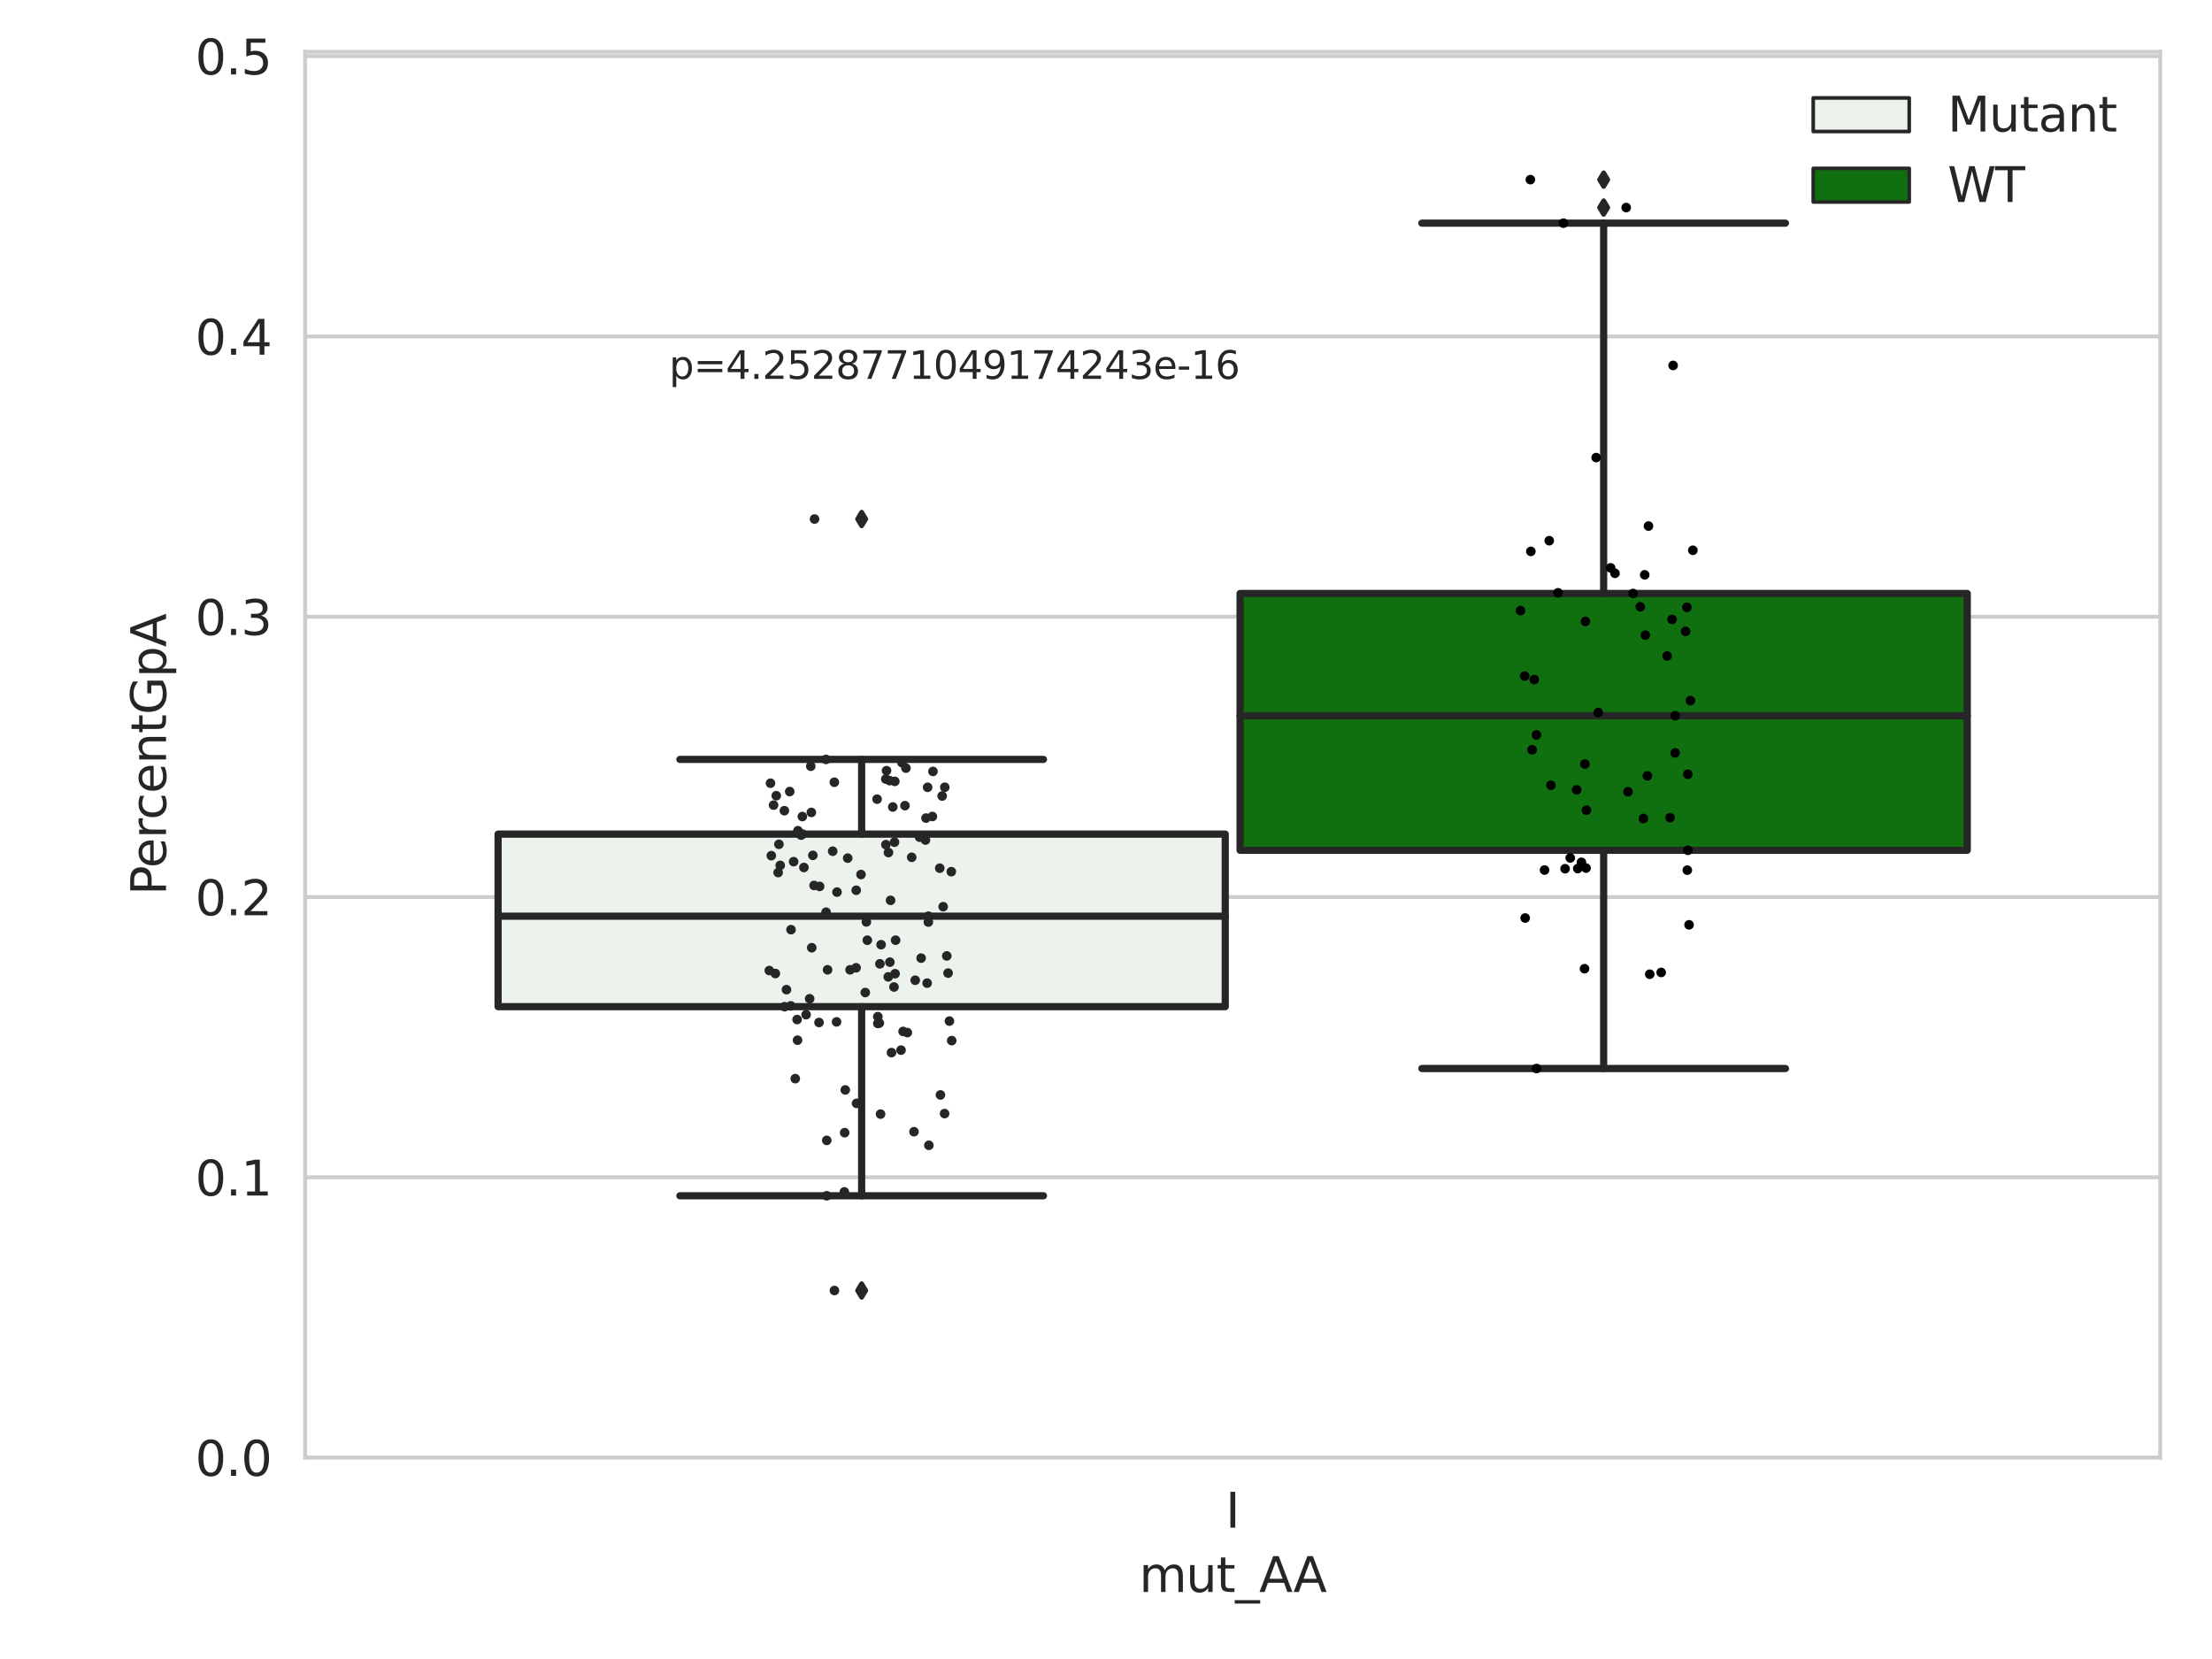 <?xml version="1.0" encoding="utf-8" standalone="no"?>
<!DOCTYPE svg PUBLIC "-//W3C//DTD SVG 1.1//EN"
  "http://www.w3.org/Graphics/SVG/1.1/DTD/svg11.dtd">
<svg xmlns:xlink="http://www.w3.org/1999/xlink" width="460.8pt" height="345.6pt" viewBox="0 0 460.8 345.6" xmlns="http://www.w3.org/2000/svg" version="1.1">
 <defs>
  <style type="text/css">*{stroke-linejoin: round; stroke-linecap: butt}</style>
 </defs>
 <g id="figure_1">
  <g id="patch_1">
   <path d="M 0 345.6 
L 460.8 345.6 
L 460.8 0 
L 0 0 
z
" style="fill: #ffffff"/>
  </g>
  <g id="axes_1">
   <g id="patch_2">
    <path d="M 63.571 303.64 
L 450 303.64 
L 450 10.8 
L 63.571 10.8 
z
" style="fill: #ffffff"/>
   </g>
   <g id="matplotlib.axis_1">
    <g id="xtick_1">
     <g id="text_1">
      <!-- I -->
      <g style="fill: #262626" transform="translate(255.311 318.238)scale(0.1 -0.1)">
       <defs>
        <path id="DejaVuSans-49" d="M 628 4666 
L 1259 4666 
L 1259 0 
L 628 0 
L 628 4666 
z
" transform="scale(0.016)"/>
       </defs>
       <use xlink:href="#DejaVuSans-49"/>
      </g>
     </g>
    </g>
    <g id="text_2">
     <!-- mut_AA -->
     <g style="fill: #262626" transform="translate(237.308 331.638)scale(0.1 -0.1)">
      <defs>
       <path id="DejaVuSans-6d" d="M 3328 2828 
Q 3544 3216 3844 3400 
Q 4144 3584 4550 3584 
Q 5097 3584 5394 3201 
Q 5691 2819 5691 2113 
L 5691 0 
L 5113 0 
L 5113 2094 
Q 5113 2597 4934 2840 
Q 4756 3084 4391 3084 
Q 3944 3084 3684 2787 
Q 3425 2491 3425 1978 
L 3425 0 
L 2847 0 
L 2847 2094 
Q 2847 2600 2669 2842 
Q 2491 3084 2119 3084 
Q 1678 3084 1418 2786 
Q 1159 2488 1159 1978 
L 1159 0 
L 581 0 
L 581 3500 
L 1159 3500 
L 1159 2956 
Q 1356 3278 1631 3431 
Q 1906 3584 2284 3584 
Q 2666 3584 2933 3390 
Q 3200 3197 3328 2828 
z
" transform="scale(0.016)"/>
       <path id="DejaVuSans-75" d="M 544 1381 
L 544 3500 
L 1119 3500 
L 1119 1403 
Q 1119 906 1312 657 
Q 1506 409 1894 409 
Q 2359 409 2629 706 
Q 2900 1003 2900 1516 
L 2900 3500 
L 3475 3500 
L 3475 0 
L 2900 0 
L 2900 538 
Q 2691 219 2414 64 
Q 2138 -91 1772 -91 
Q 1169 -91 856 284 
Q 544 659 544 1381 
z
M 1991 3584 
L 1991 3584 
z
" transform="scale(0.016)"/>
       <path id="DejaVuSans-74" d="M 1172 4494 
L 1172 3500 
L 2356 3500 
L 2356 3053 
L 1172 3053 
L 1172 1153 
Q 1172 725 1289 603 
Q 1406 481 1766 481 
L 2356 481 
L 2356 0 
L 1766 0 
Q 1100 0 847 248 
Q 594 497 594 1153 
L 594 3053 
L 172 3053 
L 172 3500 
L 594 3500 
L 594 4494 
L 1172 4494 
z
" transform="scale(0.016)"/>
       <path id="DejaVuSans-5f" d="M 3263 -1063 
L 3263 -1509 
L -63 -1509 
L -63 -1063 
L 3263 -1063 
z
" transform="scale(0.016)"/>
       <path id="DejaVuSans-41" d="M 2188 4044 
L 1331 1722 
L 3047 1722 
L 2188 4044 
z
M 1831 4666 
L 2547 4666 
L 4325 0 
L 3669 0 
L 3244 1197 
L 1141 1197 
L 716 0 
L 50 0 
L 1831 4666 
z
" transform="scale(0.016)"/>
      </defs>
      <use xlink:href="#DejaVuSans-6d"/>
      <use xlink:href="#DejaVuSans-75" x="97.412"/>
      <use xlink:href="#DejaVuSans-74" x="160.791"/>
      <use xlink:href="#DejaVuSans-5f" x="200"/>
      <use xlink:href="#DejaVuSans-41" x="250"/>
      <use xlink:href="#DejaVuSans-41" x="321.158"/>
     </g>
    </g>
   </g>
   <g id="matplotlib.axis_2">
    <g id="ytick_1">
     <g id="line2d_1">
      <path d="M 63.571 303.64 
L 450 303.64 
" clip-path="url(#p3a853800d7)" style="fill: none; stroke: #cccccc; stroke-width: 0.8; stroke-linecap: round"/>
     </g>
     <g id="text_3">
      <!-- 0.0 -->
      <g style="fill: #262626" transform="translate(40.668 307.439)scale(0.1 -0.1)">
       <defs>
        <path id="DejaVuSans-30" d="M 2034 4250 
Q 1547 4250 1301 3770 
Q 1056 3291 1056 2328 
Q 1056 1369 1301 889 
Q 1547 409 2034 409 
Q 2525 409 2770 889 
Q 3016 1369 3016 2328 
Q 3016 3291 2770 3770 
Q 2525 4250 2034 4250 
z
M 2034 4750 
Q 2819 4750 3233 4129 
Q 3647 3509 3647 2328 
Q 3647 1150 3233 529 
Q 2819 -91 2034 -91 
Q 1250 -91 836 529 
Q 422 1150 422 2328 
Q 422 3509 836 4129 
Q 1250 4750 2034 4750 
z
" transform="scale(0.016)"/>
        <path id="DejaVuSans-2e" d="M 684 794 
L 1344 794 
L 1344 0 
L 684 0 
L 684 794 
z
" transform="scale(0.016)"/>
       </defs>
       <use xlink:href="#DejaVuSans-30"/>
       <use xlink:href="#DejaVuSans-2e" x="63.623"/>
       <use xlink:href="#DejaVuSans-30" x="95.41"/>
      </g>
     </g>
    </g>
    <g id="ytick_2">
     <g id="line2d_2">
      <path d="M 63.571 245.254 
L 450 245.254 
" clip-path="url(#p3a853800d7)" style="fill: none; stroke: #cccccc; stroke-width: 0.8; stroke-linecap: round"/>
     </g>
     <g id="text_4">
      <!-- 0.1 -->
      <g style="fill: #262626" transform="translate(40.668 249.053)scale(0.1 -0.1)">
       <defs>
        <path id="DejaVuSans-31" d="M 794 531 
L 1825 531 
L 1825 4091 
L 703 3866 
L 703 4441 
L 1819 4666 
L 2450 4666 
L 2450 531 
L 3481 531 
L 3481 0 
L 794 0 
L 794 531 
z
" transform="scale(0.016)"/>
       </defs>
       <use xlink:href="#DejaVuSans-30"/>
       <use xlink:href="#DejaVuSans-2e" x="63.623"/>
       <use xlink:href="#DejaVuSans-31" x="95.41"/>
      </g>
     </g>
    </g>
    <g id="ytick_3">
     <g id="line2d_3">
      <path d="M 63.571 186.867 
L 450 186.867 
" clip-path="url(#p3a853800d7)" style="fill: none; stroke: #cccccc; stroke-width: 0.8; stroke-linecap: round"/>
     </g>
     <g id="text_5">
      <!-- 0.2 -->
      <g style="fill: #262626" transform="translate(40.668 190.666)scale(0.1 -0.1)">
       <defs>
        <path id="DejaVuSans-32" d="M 1228 531 
L 3431 531 
L 3431 0 
L 469 0 
L 469 531 
Q 828 903 1448 1529 
Q 2069 2156 2228 2338 
Q 2531 2678 2651 2914 
Q 2772 3150 2772 3378 
Q 2772 3750 2511 3984 
Q 2250 4219 1831 4219 
Q 1534 4219 1204 4116 
Q 875 4013 500 3803 
L 500 4441 
Q 881 4594 1212 4672 
Q 1544 4750 1819 4750 
Q 2544 4750 2975 4387 
Q 3406 4025 3406 3419 
Q 3406 3131 3298 2873 
Q 3191 2616 2906 2266 
Q 2828 2175 2409 1742 
Q 1991 1309 1228 531 
z
" transform="scale(0.016)"/>
       </defs>
       <use xlink:href="#DejaVuSans-30"/>
       <use xlink:href="#DejaVuSans-2e" x="63.623"/>
       <use xlink:href="#DejaVuSans-32" x="95.41"/>
      </g>
     </g>
    </g>
    <g id="ytick_4">
     <g id="line2d_4">
      <path d="M 63.571 128.481 
L 450 128.481 
" clip-path="url(#p3a853800d7)" style="fill: none; stroke: #cccccc; stroke-width: 0.8; stroke-linecap: round"/>
     </g>
     <g id="text_6">
      <!-- 0.3 -->
      <g style="fill: #262626" transform="translate(40.668 132.28)scale(0.1 -0.1)">
       <defs>
        <path id="DejaVuSans-33" d="M 2597 2516 
Q 3050 2419 3304 2112 
Q 3559 1806 3559 1356 
Q 3559 666 3084 287 
Q 2609 -91 1734 -91 
Q 1441 -91 1130 -33 
Q 819 25 488 141 
L 488 750 
Q 750 597 1062 519 
Q 1375 441 1716 441 
Q 2309 441 2620 675 
Q 2931 909 2931 1356 
Q 2931 1769 2642 2001 
Q 2353 2234 1838 2234 
L 1294 2234 
L 1294 2753 
L 1863 2753 
Q 2328 2753 2575 2939 
Q 2822 3125 2822 3475 
Q 2822 3834 2567 4026 
Q 2313 4219 1838 4219 
Q 1578 4219 1281 4162 
Q 984 4106 628 3988 
L 628 4550 
Q 988 4650 1302 4700 
Q 1616 4750 1894 4750 
Q 2613 4750 3031 4423 
Q 3450 4097 3450 3541 
Q 3450 3153 3228 2886 
Q 3006 2619 2597 2516 
z
" transform="scale(0.016)"/>
       </defs>
       <use xlink:href="#DejaVuSans-30"/>
       <use xlink:href="#DejaVuSans-2e" x="63.623"/>
       <use xlink:href="#DejaVuSans-33" x="95.41"/>
      </g>
     </g>
    </g>
    <g id="ytick_5">
     <g id="line2d_5">
      <path d="M 63.571 70.094 
L 450 70.094 
" clip-path="url(#p3a853800d7)" style="fill: none; stroke: #cccccc; stroke-width: 0.8; stroke-linecap: round"/>
     </g>
     <g id="text_7">
      <!-- 0.4 -->
      <g style="fill: #262626" transform="translate(40.668 73.893)scale(0.1 -0.1)">
       <defs>
        <path id="DejaVuSans-34" d="M 2419 4116 
L 825 1625 
L 2419 1625 
L 2419 4116 
z
M 2253 4666 
L 3047 4666 
L 3047 1625 
L 3713 1625 
L 3713 1100 
L 3047 1100 
L 3047 0 
L 2419 0 
L 2419 1100 
L 313 1100 
L 313 1709 
L 2253 4666 
z
" transform="scale(0.016)"/>
       </defs>
       <use xlink:href="#DejaVuSans-30"/>
       <use xlink:href="#DejaVuSans-2e" x="63.623"/>
       <use xlink:href="#DejaVuSans-34" x="95.41"/>
      </g>
     </g>
    </g>
    <g id="ytick_6">
     <g id="line2d_6">
      <path d="M 63.571 11.708 
L 450 11.708 
" clip-path="url(#p3a853800d7)" style="fill: none; stroke: #cccccc; stroke-width: 0.8; stroke-linecap: round"/>
     </g>
     <g id="text_8">
      <!-- 0.5 -->
      <g style="fill: #262626" transform="translate(40.668 15.507)scale(0.1 -0.1)">
       <defs>
        <path id="DejaVuSans-35" d="M 691 4666 
L 3169 4666 
L 3169 4134 
L 1269 4134 
L 1269 2991 
Q 1406 3038 1543 3061 
Q 1681 3084 1819 3084 
Q 2600 3084 3056 2656 
Q 3513 2228 3513 1497 
Q 3513 744 3044 326 
Q 2575 -91 1722 -91 
Q 1428 -91 1123 -41 
Q 819 9 494 109 
L 494 744 
Q 775 591 1075 516 
Q 1375 441 1709 441 
Q 2250 441 2565 725 
Q 2881 1009 2881 1497 
Q 2881 1984 2565 2268 
Q 2250 2553 1709 2553 
Q 1456 2553 1204 2497 
Q 953 2441 691 2322 
L 691 4666 
z
" transform="scale(0.016)"/>
       </defs>
       <use xlink:href="#DejaVuSans-30"/>
       <use xlink:href="#DejaVuSans-2e" x="63.623"/>
       <use xlink:href="#DejaVuSans-35" x="95.41"/>
      </g>
     </g>
    </g>
    <g id="text_9">
     <!-- PercentGpA -->
     <g style="fill: #262626" transform="translate(34.588 186.497)rotate(-90)scale(0.1 -0.1)">
      <defs>
       <path id="DejaVuSans-50" d="M 1259 4147 
L 1259 2394 
L 2053 2394 
Q 2494 2394 2734 2622 
Q 2975 2850 2975 3272 
Q 2975 3691 2734 3919 
Q 2494 4147 2053 4147 
L 1259 4147 
z
M 628 4666 
L 2053 4666 
Q 2838 4666 3239 4311 
Q 3641 3956 3641 3272 
Q 3641 2581 3239 2228 
Q 2838 1875 2053 1875 
L 1259 1875 
L 1259 0 
L 628 0 
L 628 4666 
z
" transform="scale(0.016)"/>
       <path id="DejaVuSans-65" d="M 3597 1894 
L 3597 1613 
L 953 1613 
Q 991 1019 1311 708 
Q 1631 397 2203 397 
Q 2534 397 2845 478 
Q 3156 559 3463 722 
L 3463 178 
Q 3153 47 2828 -22 
Q 2503 -91 2169 -91 
Q 1331 -91 842 396 
Q 353 884 353 1716 
Q 353 2575 817 3079 
Q 1281 3584 2069 3584 
Q 2775 3584 3186 3129 
Q 3597 2675 3597 1894 
z
M 3022 2063 
Q 3016 2534 2758 2815 
Q 2500 3097 2075 3097 
Q 1594 3097 1305 2825 
Q 1016 2553 972 2059 
L 3022 2063 
z
" transform="scale(0.016)"/>
       <path id="DejaVuSans-72" d="M 2631 2963 
Q 2534 3019 2420 3045 
Q 2306 3072 2169 3072 
Q 1681 3072 1420 2755 
Q 1159 2438 1159 1844 
L 1159 0 
L 581 0 
L 581 3500 
L 1159 3500 
L 1159 2956 
Q 1341 3275 1631 3429 
Q 1922 3584 2338 3584 
Q 2397 3584 2469 3576 
Q 2541 3569 2628 3553 
L 2631 2963 
z
" transform="scale(0.016)"/>
       <path id="DejaVuSans-63" d="M 3122 3366 
L 3122 2828 
Q 2878 2963 2633 3030 
Q 2388 3097 2138 3097 
Q 1578 3097 1268 2742 
Q 959 2388 959 1747 
Q 959 1106 1268 751 
Q 1578 397 2138 397 
Q 2388 397 2633 464 
Q 2878 531 3122 666 
L 3122 134 
Q 2881 22 2623 -34 
Q 2366 -91 2075 -91 
Q 1284 -91 818 406 
Q 353 903 353 1747 
Q 353 2603 823 3093 
Q 1294 3584 2113 3584 
Q 2378 3584 2631 3529 
Q 2884 3475 3122 3366 
z
" transform="scale(0.016)"/>
       <path id="DejaVuSans-6e" d="M 3513 2113 
L 3513 0 
L 2938 0 
L 2938 2094 
Q 2938 2591 2744 2837 
Q 2550 3084 2163 3084 
Q 1697 3084 1428 2787 
Q 1159 2491 1159 1978 
L 1159 0 
L 581 0 
L 581 3500 
L 1159 3500 
L 1159 2956 
Q 1366 3272 1645 3428 
Q 1925 3584 2291 3584 
Q 2894 3584 3203 3211 
Q 3513 2838 3513 2113 
z
" transform="scale(0.016)"/>
       <path id="DejaVuSans-47" d="M 3809 666 
L 3809 1919 
L 2778 1919 
L 2778 2438 
L 4434 2438 
L 4434 434 
Q 4069 175 3628 42 
Q 3188 -91 2688 -91 
Q 1594 -91 976 548 
Q 359 1188 359 2328 
Q 359 3472 976 4111 
Q 1594 4750 2688 4750 
Q 3144 4750 3555 4637 
Q 3966 4525 4313 4306 
L 4313 3634 
Q 3963 3931 3569 4081 
Q 3175 4231 2741 4231 
Q 1884 4231 1454 3753 
Q 1025 3275 1025 2328 
Q 1025 1384 1454 906 
Q 1884 428 2741 428 
Q 3075 428 3337 486 
Q 3600 544 3809 666 
z
" transform="scale(0.016)"/>
       <path id="DejaVuSans-70" d="M 1159 525 
L 1159 -1331 
L 581 -1331 
L 581 3500 
L 1159 3500 
L 1159 2969 
Q 1341 3281 1617 3432 
Q 1894 3584 2278 3584 
Q 2916 3584 3314 3078 
Q 3713 2572 3713 1747 
Q 3713 922 3314 415 
Q 2916 -91 2278 -91 
Q 1894 -91 1617 61 
Q 1341 213 1159 525 
z
M 3116 1747 
Q 3116 2381 2855 2742 
Q 2594 3103 2138 3103 
Q 1681 3103 1420 2742 
Q 1159 2381 1159 1747 
Q 1159 1113 1420 752 
Q 1681 391 2138 391 
Q 2594 391 2855 752 
Q 3116 1113 3116 1747 
z
" transform="scale(0.016)"/>
      </defs>
      <use xlink:href="#DejaVuSans-50"/>
      <use xlink:href="#DejaVuSans-65" x="56.678"/>
      <use xlink:href="#DejaVuSans-72" x="118.201"/>
      <use xlink:href="#DejaVuSans-63" x="157.064"/>
      <use xlink:href="#DejaVuSans-65" x="212.045"/>
      <use xlink:href="#DejaVuSans-6e" x="273.568"/>
      <use xlink:href="#DejaVuSans-74" x="336.947"/>
      <use xlink:href="#DejaVuSans-47" x="376.156"/>
      <use xlink:href="#DejaVuSans-70" x="453.646"/>
      <use xlink:href="#DejaVuSans-41" x="517.123"/>
     </g>
    </g>
   </g>
   <g id="patch_3">
    <path d="M 103.76 209.711 
L 255.24 209.711 
L 255.24 173.758 
L 103.76 173.758 
L 103.76 209.711 
z
" clip-path="url(#p3a853800d7)" style="fill: #ecf2ec; stroke: #262626; stroke-width: 1.5; stroke-linejoin: miter"/>
   </g>
   <g id="patch_4">
    <path d="M 258.331 177.127 
L 409.811 177.127 
L 409.811 123.635 
L 258.331 123.635 
L 258.331 177.127 
z
" clip-path="url(#p3a853800d7)" style="fill: #107010; stroke: #262626; stroke-width: 1.5; stroke-linejoin: miter"/>
   </g>
   <g id="patch_5">
    <path d="M 256.786 303.64 
L 256.786 303.64 
L 256.786 303.64 
L 256.786 303.64 
z
" clip-path="url(#p3a853800d7)" style="fill: #ecf2ec; stroke: #262626; stroke-width: 0.75; stroke-linejoin: miter"/>
   </g>
   <g id="patch_6">
    <path d="M 256.786 303.64 
L 256.786 303.64 
L 256.786 303.64 
L 256.786 303.64 
z
" clip-path="url(#p3a853800d7)" style="fill: #107010; stroke: #262626; stroke-width: 0.75; stroke-linejoin: miter"/>
   </g>
   <g id="PathCollection_1"/>
   <g id="PathCollection_2"/>
   <g id="line2d_7">
    <path d="M 179.5 209.711 
L 179.5 249.101 
" clip-path="url(#p3a853800d7)" style="fill: none; stroke: #262626; stroke-width: 1.5; stroke-linecap: round"/>
   </g>
   <g id="line2d_8">
    <path d="M 179.5 173.758 
L 179.5 158.199 
" clip-path="url(#p3a853800d7)" style="fill: none; stroke: #262626; stroke-width: 1.5; stroke-linecap: round"/>
   </g>
   <g id="line2d_9">
    <path d="M 141.63 249.101 
L 217.37 249.101 
" clip-path="url(#p3a853800d7)" style="fill: none; stroke: #262626; stroke-width: 1.5; stroke-linecap: round"/>
   </g>
   <g id="line2d_10">
    <path d="M 141.63 158.199 
L 217.37 158.199 
" clip-path="url(#p3a853800d7)" style="fill: none; stroke: #262626; stroke-width: 1.5; stroke-linecap: round"/>
   </g>
   <g id="line2d_11">
    <defs>
     <path id="m0d2ceb4718" d="M -0 1.414 
L 0.849 0 
L 0 -1.414 
L -0.849 -0 
z
" style="stroke: #262626; stroke-linejoin: miter"/>
    </defs>
    <g clip-path="url(#p3a853800d7)">
     <use xlink:href="#m0d2ceb4718" x="179.5" y="268.836" style="fill: #262626; stroke: #262626; stroke-linejoin: miter"/>
     <use xlink:href="#m0d2ceb4718" x="179.5" y="108.124" style="fill: #262626; stroke: #262626; stroke-linejoin: miter"/>
    </g>
   </g>
   <g id="line2d_12">
    <path d="M 334.071 177.127 
L 334.071 222.591 
" clip-path="url(#p3a853800d7)" style="fill: none; stroke: #262626; stroke-width: 1.5; stroke-linecap: round"/>
   </g>
   <g id="line2d_13">
    <path d="M 334.071 123.635 
L 334.071 46.489 
" clip-path="url(#p3a853800d7)" style="fill: none; stroke: #262626; stroke-width: 1.5; stroke-linecap: round"/>
   </g>
   <g id="line2d_14">
    <path d="M 296.201 222.591 
L 371.941 222.591 
" clip-path="url(#p3a853800d7)" style="fill: none; stroke: #262626; stroke-width: 1.5; stroke-linecap: round"/>
   </g>
   <g id="line2d_15">
    <path d="M 296.201 46.489 
L 371.941 46.489 
" clip-path="url(#p3a853800d7)" style="fill: none; stroke: #262626; stroke-width: 1.5; stroke-linecap: round"/>
   </g>
   <g id="line2d_16">
    <g clip-path="url(#p3a853800d7)">
     <use xlink:href="#m0d2ceb4718" x="334.071" y="37.422" style="fill: #262626; stroke: #262626; stroke-linejoin: miter"/>
     <use xlink:href="#m0d2ceb4718" x="334.071" y="43.237" style="fill: #262626; stroke: #262626; stroke-linejoin: miter"/>
    </g>
   </g>
   <g id="line2d_17">
    <path d="M 103.76 190.86 
L 255.24 190.86 
" clip-path="url(#p3a853800d7)" style="fill: none; stroke: #262626; stroke-width: 1.5; stroke-linecap: round"/>
   </g>
   <g id="line2d_18">
    <path d="M 258.331 149.096 
L 409.811 149.096 
" clip-path="url(#p3a853800d7)" style="fill: none; stroke: #262626; stroke-width: 1.5; stroke-linecap: round"/>
   </g>
   <g id="patch_7">
    <path d="M 63.571 303.64 
L 63.571 10.8 
" style="fill: none; stroke: #cccccc; stroke-width: 0.8; stroke-linejoin: miter; stroke-linecap: square"/>
   </g>
   <g id="patch_8">
    <path d="M 450 303.64 
L 450 10.8 
" style="fill: none; stroke: #cccccc; stroke-width: 0.8; stroke-linejoin: miter; stroke-linecap: square"/>
   </g>
   <g id="patch_9">
    <path d="M 63.571 303.64 
L 450 303.64 
" style="fill: none; stroke: #cccccc; stroke-width: 0.8; stroke-linejoin: miter; stroke-linecap: square"/>
   </g>
   <g id="patch_10">
    <path d="M 63.571 10.8 
L 450 10.8 
" style="fill: none; stroke: #cccccc; stroke-width: 0.8; stroke-linejoin: miter; stroke-linecap: square"/>
   </g>
   <g id="PathCollection_3">
    <defs>
     <path id="C0_0_d99db55050" d="M 0 1 
C 0.265 1 0.52 0.895 0.707 0.707 
C 0.895 0.52 1 0.265 1 -0 
C 1 -0.265 0.895 -0.52 0.707 -0.707 
C 0.52 -0.895 0.265 -1 0 -1 
C -0.265 -1 -0.52 -0.895 -0.707 -0.707 
C -0.895 -0.52 -1 -0.265 -1 0 
C -1 0.265 -0.895 0.52 -0.707 0.707 
C -0.52 0.895 -0.265 1 0 1 
z
"/>
    </defs>
    <g clip-path="url(#p3a853800d7)">
     <use xlink:href="#C0_0_d99db55050" x="180.253" y="206.765" style="fill: #262626"/>
    </g>
    <g clip-path="url(#p3a853800d7)">
     <use xlink:href="#C0_0_d99db55050" x="196.476" y="188.88" style="fill: #262626"/>
    </g>
    <g clip-path="url(#p3a853800d7)">
     <use xlink:href="#C0_0_d99db55050" x="193.244" y="164.011" style="fill: #262626"/>
    </g>
    <g clip-path="url(#p3a853800d7)">
     <use xlink:href="#C0_0_d99db55050" x="192.895" y="170.422" style="fill: #262626"/>
    </g>
    <g clip-path="url(#p3a853800d7)">
     <use xlink:href="#C0_0_d99db55050" x="162.534" y="180.276" style="fill: #262626"/>
    </g>
    <g clip-path="url(#p3a853800d7)">
     <use xlink:href="#C0_0_d99db55050" x="172.083" y="190.032" style="fill: #262626"/>
    </g>
    <g clip-path="url(#p3a853800d7)">
     <use xlink:href="#C0_0_d99db55050" x="191.889" y="199.593" style="fill: #262626"/>
    </g>
    <g clip-path="url(#p3a853800d7)">
     <use xlink:href="#C0_0_d99db55050" x="164.73" y="209.543" style="fill: #262626"/>
    </g>
    <g clip-path="url(#p3a853800d7)">
     <use xlink:href="#C0_0_d99db55050" x="185.518" y="187.558" style="fill: #262626"/>
    </g>
    <g clip-path="url(#p3a853800d7)">
     <use xlink:href="#C0_0_d99db55050" x="198.255" y="216.78" style="fill: #262626"/>
    </g>
    <g clip-path="url(#p3a853800d7)">
     <use xlink:href="#C0_0_d99db55050" x="183.548" y="196.799" style="fill: #262626"/>
    </g>
    <g clip-path="url(#p3a853800d7)">
     <use xlink:href="#C0_0_d99db55050" x="196.271" y="165.824" style="fill: #262626"/>
    </g>
    <g clip-path="url(#p3a853800d7)">
     <use xlink:href="#C0_0_d99db55050" x="197.23" y="199.136" style="fill: #262626"/>
    </g>
    <g clip-path="url(#p3a853800d7)">
     <use xlink:href="#C0_0_d99db55050" x="185.322" y="162.616" style="fill: #262626"/>
    </g>
    <g clip-path="url(#p3a853800d7)">
     <use xlink:href="#C0_0_d99db55050" x="160.678" y="178.251" style="fill: #262626"/>
    </g>
    <g clip-path="url(#p3a853800d7)">
     <use xlink:href="#C0_0_d99db55050" x="191.57" y="174.397" style="fill: #262626"/>
    </g>
    <g clip-path="url(#p3a853800d7)">
     <use xlink:href="#C0_0_d99db55050" x="187.895" y="158.873" style="fill: #262626"/>
    </g>
    <g clip-path="url(#p3a853800d7)">
     <use xlink:href="#C0_0_d99db55050" x="183.183" y="213.121" style="fill: #262626"/>
    </g>
    <g clip-path="url(#p3a853800d7)">
     <use xlink:href="#C0_0_d99db55050" x="184.679" y="160.543" style="fill: #262626"/>
    </g>
    <g clip-path="url(#p3a853800d7)">
     <use xlink:href="#C0_0_d99db55050" x="173.81" y="162.954" style="fill: #262626"/>
    </g>
    <g clip-path="url(#p3a853800d7)">
     <use xlink:href="#C0_0_d99db55050" x="165.668" y="224.705" style="fill: #262626"/>
    </g>
    <g clip-path="url(#p3a853800d7)">
     <use xlink:href="#C0_0_d99db55050" x="160.264" y="202.18" style="fill: #262626"/>
    </g>
    <g clip-path="url(#p3a853800d7)">
     <use xlink:href="#C0_0_d99db55050" x="162.103" y="181.767" style="fill: #262626"/>
    </g>
    <g clip-path="url(#p3a853800d7)">
     <use xlink:href="#C0_0_d99db55050" x="178.43" y="229.851" style="fill: #262626"/>
    </g>
    <g clip-path="url(#p3a853800d7)">
     <use xlink:href="#C0_0_d99db55050" x="177.086" y="202.029" style="fill: #262626"/>
    </g>
    <g clip-path="url(#p3a853800d7)">
     <use xlink:href="#C0_0_d99db55050" x="196.774" y="231.982" style="fill: #262626"/>
    </g>
    <g clip-path="url(#p3a853800d7)">
     <use xlink:href="#C0_0_d99db55050" x="188.721" y="160.012" style="fill: #262626"/>
    </g>
    <g clip-path="url(#p3a853800d7)">
     <use xlink:href="#C0_0_d99db55050" x="168.9" y="159.619" style="fill: #262626"/>
    </g>
    <g clip-path="url(#p3a853800d7)">
     <use xlink:href="#C0_0_d99db55050" x="198.176" y="181.587" style="fill: #262626"/>
    </g>
    <g clip-path="url(#p3a853800d7)">
     <use xlink:href="#C0_0_d99db55050" x="167.164" y="173.758" style="fill: #262626"/>
    </g>
    <g clip-path="url(#p3a853800d7)">
     <use xlink:href="#C0_0_d99db55050" x="169.684" y="108.124" style="fill: #262626"/>
    </g>
    <g clip-path="url(#p3a853800d7)">
     <use xlink:href="#C0_0_d99db55050" x="176.087" y="227.052" style="fill: #262626"/>
    </g>
    <g clip-path="url(#p3a853800d7)">
     <use xlink:href="#C0_0_d99db55050" x="166.052" y="212.392" style="fill: #262626"/>
    </g>
    <g clip-path="url(#p3a853800d7)">
     <use xlink:href="#C0_0_d99db55050" x="174.359" y="185.84" style="fill: #262626"/>
    </g>
    <g clip-path="url(#p3a853800d7)">
     <use xlink:href="#C0_0_d99db55050" x="182.714" y="166.476" style="fill: #262626"/>
    </g>
    <g clip-path="url(#p3a853800d7)">
     <use xlink:href="#C0_0_d99db55050" x="169.019" y="169.244" style="fill: #262626"/>
    </g>
    <g clip-path="url(#p3a853800d7)">
     <use xlink:href="#C0_0_d99db55050" x="163.397" y="168.884" style="fill: #262626"/>
    </g>
    <g clip-path="url(#p3a853800d7)">
     <use xlink:href="#C0_0_d99db55050" x="173.828" y="268.836" style="fill: #262626"/>
    </g>
    <g clip-path="url(#p3a853800d7)">
     <use xlink:href="#C0_0_d99db55050" x="163.837" y="206.167" style="fill: #262626"/>
    </g>
    <g clip-path="url(#p3a853800d7)">
     <use xlink:href="#C0_0_d99db55050" x="174.271" y="212.874" style="fill: #262626"/>
    </g>
    <g clip-path="url(#p3a853800d7)">
     <use xlink:href="#C0_0_d99db55050" x="185.085" y="177.6" style="fill: #262626"/>
    </g>
    <g clip-path="url(#p3a853800d7)">
     <use xlink:href="#C0_0_d99db55050" x="161.15" y="167.721" style="fill: #262626"/>
    </g>
    <g clip-path="url(#p3a853800d7)">
     <use xlink:href="#C0_0_d99db55050" x="193.139" y="204.808" style="fill: #262626"/>
    </g>
    <g clip-path="url(#p3a853800d7)">
     <use xlink:href="#C0_0_d99db55050" x="169.586" y="184.458" style="fill: #262626"/>
    </g>
    <g clip-path="url(#p3a853800d7)">
     <use xlink:href="#C0_0_d99db55050" x="194.357" y="160.704" style="fill: #262626"/>
    </g>
    <g clip-path="url(#p3a853800d7)">
     <use xlink:href="#C0_0_d99db55050" x="186.569" y="195.859" style="fill: #262626"/>
    </g>
    <g clip-path="url(#p3a853800d7)">
     <use xlink:href="#C0_0_d99db55050" x="172.063" y="158.199" style="fill: #262626"/>
    </g>
    <g clip-path="url(#p3a853800d7)">
     <use xlink:href="#C0_0_d99db55050" x="178.34" y="201.607" style="fill: #262626"/>
    </g>
    <g clip-path="url(#p3a853800d7)">
     <use xlink:href="#C0_0_d99db55050" x="189.014" y="215.108" style="fill: #262626"/>
    </g>
    <g clip-path="url(#p3a853800d7)">
     <use xlink:href="#C0_0_d99db55050" x="184.531" y="162.297" style="fill: #262626"/>
    </g>
    <g clip-path="url(#p3a853800d7)">
     <use xlink:href="#C0_0_d99db55050" x="193.397" y="192.078" style="fill: #262626"/>
    </g>
    <g clip-path="url(#p3a853800d7)">
     <use xlink:href="#C0_0_d99db55050" x="184.549" y="175.955" style="fill: #262626"/>
    </g>
    <g clip-path="url(#p3a853800d7)">
     <use xlink:href="#C0_0_d99db55050" x="179.362" y="182.181" style="fill: #262626"/>
    </g>
    <g clip-path="url(#p3a853800d7)">
     <use xlink:href="#C0_0_d99db55050" x="169.333" y="178.189" style="fill: #262626"/>
    </g>
    <g clip-path="url(#p3a853800d7)">
     <use xlink:href="#C0_0_d99db55050" x="188.13" y="214.869" style="fill: #262626"/>
    </g>
    <g clip-path="url(#p3a853800d7)">
     <use xlink:href="#C0_0_d99db55050" x="169.105" y="197.428" style="fill: #262626"/>
    </g>
    <g clip-path="url(#p3a853800d7)">
     <use xlink:href="#C0_0_d99db55050" x="190.655" y="204.2" style="fill: #262626"/>
    </g>
    <g clip-path="url(#p3a853800d7)">
     <use xlink:href="#C0_0_d99db55050" x="160.509" y="163.158" style="fill: #262626"/>
    </g>
    <g clip-path="url(#p3a853800d7)">
     <use xlink:href="#C0_0_d99db55050" x="167.925" y="211.377" style="fill: #262626"/>
    </g>
    <g clip-path="url(#p3a853800d7)">
     <use xlink:href="#C0_0_d99db55050" x="166.227" y="173.054" style="fill: #262626"/>
    </g>
    <g clip-path="url(#p3a853800d7)">
     <use xlink:href="#C0_0_d99db55050" x="167.142" y="170.099" style="fill: #262626"/>
    </g>
    <g clip-path="url(#p3a853800d7)">
     <use xlink:href="#C0_0_d99db55050" x="195.767" y="180.86" style="fill: #262626"/>
    </g>
    <g clip-path="url(#p3a853800d7)">
     <use xlink:href="#C0_0_d99db55050" x="186.235" y="205.611" style="fill: #262626"/>
    </g>
    <g clip-path="url(#p3a853800d7)">
     <use xlink:href="#C0_0_d99db55050" x="180.479" y="192.05" style="fill: #262626"/>
    </g>
    <g clip-path="url(#p3a853800d7)">
     <use xlink:href="#C0_0_d99db55050" x="197.782" y="212.714" style="fill: #262626"/>
    </g>
    <g clip-path="url(#p3a853800d7)">
     <use xlink:href="#C0_0_d99db55050" x="165.328" y="179.497" style="fill: #262626"/>
    </g>
    <g clip-path="url(#p3a853800d7)">
     <use xlink:href="#C0_0_d99db55050" x="172.395" y="202.026" style="fill: #262626"/>
    </g>
    <g clip-path="url(#p3a853800d7)">
     <use xlink:href="#C0_0_d99db55050" x="161.712" y="165.761" style="fill: #262626"/>
    </g>
    <g clip-path="url(#p3a853800d7)">
     <use xlink:href="#C0_0_d99db55050" x="173.469" y="177.327" style="fill: #262626"/>
    </g>
    <g clip-path="url(#p3a853800d7)">
     <use xlink:href="#C0_0_d99db55050" x="185.984" y="168.11" style="fill: #262626"/>
    </g>
    <g clip-path="url(#p3a853800d7)">
     <use xlink:href="#C0_0_d99db55050" x="185.714" y="219.277" style="fill: #262626"/>
    </g>
    <g clip-path="url(#p3a853800d7)">
     <use xlink:href="#C0_0_d99db55050" x="194.233" y="170.093" style="fill: #262626"/>
    </g>
    <g clip-path="url(#p3a853800d7)">
     <use xlink:href="#C0_0_d99db55050" x="176.59" y="178.762" style="fill: #262626"/>
    </g>
    <g clip-path="url(#p3a853800d7)">
     <use xlink:href="#C0_0_d99db55050" x="193.498" y="238.587" style="fill: #262626"/>
    </g>
    <g clip-path="url(#p3a853800d7)">
     <use xlink:href="#C0_0_d99db55050" x="178.365" y="185.453" style="fill: #262626"/>
    </g>
    <g clip-path="url(#p3a853800d7)">
     <use xlink:href="#C0_0_d99db55050" x="187.7" y="218.763" style="fill: #262626"/>
    </g>
    <g clip-path="url(#p3a853800d7)">
     <use xlink:href="#C0_0_d99db55050" x="190.402" y="235.759" style="fill: #262626"/>
    </g>
    <g clip-path="url(#p3a853800d7)">
     <use xlink:href="#C0_0_d99db55050" x="185.039" y="203.498" style="fill: #262626"/>
    </g>
    <g clip-path="url(#p3a853800d7)">
     <use xlink:href="#C0_0_d99db55050" x="189.924" y="178.589" style="fill: #262626"/>
    </g>
    <g clip-path="url(#p3a853800d7)">
     <use xlink:href="#C0_0_d99db55050" x="162.265" y="175.884" style="fill: #262626"/>
    </g>
    <g clip-path="url(#p3a853800d7)">
     <use xlink:href="#C0_0_d99db55050" x="170.619" y="213.004" style="fill: #262626"/>
    </g>
    <g clip-path="url(#p3a853800d7)">
     <use xlink:href="#C0_0_d99db55050" x="163.449" y="209.711" style="fill: #262626"/>
    </g>
    <g clip-path="url(#p3a853800d7)">
     <use xlink:href="#C0_0_d99db55050" x="170.737" y="184.657" style="fill: #262626"/>
    </g>
    <g clip-path="url(#p3a853800d7)">
     <use xlink:href="#C0_0_d99db55050" x="192.795" y="174.997" style="fill: #262626"/>
    </g>
    <g clip-path="url(#p3a853800d7)">
     <use xlink:href="#C0_0_d99db55050" x="168.665" y="208.057" style="fill: #262626"/>
    </g>
    <g clip-path="url(#p3a853800d7)">
     <use xlink:href="#C0_0_d99db55050" x="197.501" y="202.71" style="fill: #262626"/>
    </g>
    <g clip-path="url(#p3a853800d7)">
     <use xlink:href="#C0_0_d99db55050" x="172.216" y="249.101" style="fill: #262626"/>
    </g>
    <g clip-path="url(#p3a853800d7)">
     <use xlink:href="#C0_0_d99db55050" x="166.884" y="173.966" style="fill: #262626"/>
    </g>
    <g clip-path="url(#p3a853800d7)">
     <use xlink:href="#C0_0_d99db55050" x="182.864" y="213.2" style="fill: #262626"/>
    </g>
    <g clip-path="url(#p3a853800d7)">
     <use xlink:href="#C0_0_d99db55050" x="183.437" y="232.088" style="fill: #262626"/>
    </g>
    <g clip-path="url(#p3a853800d7)">
     <use xlink:href="#C0_0_d99db55050" x="175.897" y="248.288" style="fill: #262626"/>
    </g>
    <g clip-path="url(#p3a853800d7)">
     <use xlink:href="#C0_0_d99db55050" x="166.139" y="216.689" style="fill: #262626"/>
    </g>
    <g clip-path="url(#p3a853800d7)">
     <use xlink:href="#C0_0_d99db55050" x="193.405" y="190.86" style="fill: #262626"/>
    </g>
    <g clip-path="url(#p3a853800d7)">
     <use xlink:href="#C0_0_d99db55050" x="175.958" y="235.961" style="fill: #262626"/>
    </g>
    <g clip-path="url(#p3a853800d7)">
     <use xlink:href="#C0_0_d99db55050" x="164.787" y="193.667" style="fill: #262626"/>
    </g>
    <g clip-path="url(#p3a853800d7)">
     <use xlink:href="#C0_0_d99db55050" x="182.869" y="211.788" style="fill: #262626"/>
    </g>
    <g clip-path="url(#p3a853800d7)">
     <use xlink:href="#C0_0_d99db55050" x="186.411" y="162.774" style="fill: #262626"/>
    </g>
    <g clip-path="url(#p3a853800d7)">
     <use xlink:href="#C0_0_d99db55050" x="185.379" y="200.437" style="fill: #262626"/>
    </g>
    <g clip-path="url(#p3a853800d7)">
     <use xlink:href="#C0_0_d99db55050" x="172.228" y="237.563" style="fill: #262626"/>
    </g>
    <g clip-path="url(#p3a853800d7)">
     <use xlink:href="#C0_0_d99db55050" x="183.301" y="200.785" style="fill: #262626"/>
    </g>
    <g clip-path="url(#p3a853800d7)">
     <use xlink:href="#C0_0_d99db55050" x="180.68" y="195.864" style="fill: #262626"/>
    </g>
    <g clip-path="url(#p3a853800d7)">
     <use xlink:href="#C0_0_d99db55050" x="161.524" y="202.801" style="fill: #262626"/>
    </g>
    <g clip-path="url(#p3a853800d7)">
     <use xlink:href="#C0_0_d99db55050" x="186.341" y="175.441" style="fill: #262626"/>
    </g>
    <g clip-path="url(#p3a853800d7)">
     <use xlink:href="#C0_0_d99db55050" x="164.513" y="164.893" style="fill: #262626"/>
    </g>
    <g clip-path="url(#p3a853800d7)">
     <use xlink:href="#C0_0_d99db55050" x="188.525" y="167.833" style="fill: #262626"/>
    </g>
    <g clip-path="url(#p3a853800d7)">
     <use xlink:href="#C0_0_d99db55050" x="196.816" y="164.001" style="fill: #262626"/>
    </g>
    <g clip-path="url(#p3a853800d7)">
     <use xlink:href="#C0_0_d99db55050" x="186.461" y="202.842" style="fill: #262626"/>
    </g>
    <g clip-path="url(#p3a853800d7)">
     <use xlink:href="#C0_0_d99db55050" x="167.469" y="180.713" style="fill: #262626"/>
    </g>
    <g clip-path="url(#p3a853800d7)">
     <use xlink:href="#C0_0_d99db55050" x="195.909" y="228.095" style="fill: #262626"/>
    </g>
   </g>
   <g id="PathCollection_4">
    <defs>
     <path id="C1_0_b1c44ee4b4" d="M 0 1 
C 0.265 1 0.52 0.895 0.707 0.707 
C 0.895 0.52 1 0.265 1 -0 
C 1 -0.265 0.895 -0.52 0.707 -0.707 
C 0.52 -0.895 0.265 -1 0 -1 
C -0.265 -1 -0.52 -0.895 -0.707 -0.707 
C -0.895 -0.52 -1 -0.265 -1 0 
C -1 0.265 -0.895 0.52 -0.707 0.707 
C -0.52 0.895 -0.265 1 0 1 
z
"/>
    </defs>
    <g clip-path="url(#p3a853800d7)">
     <use xlink:href="#C1_0_b1c44ee4b4" x="318.903" y="114.865"/>
    </g>
    <g clip-path="url(#p3a853800d7)">
     <use xlink:href="#C1_0_b1c44ee4b4" x="342.623" y="119.747"/>
    </g>
    <g clip-path="url(#p3a853800d7)">
     <use xlink:href="#C1_0_b1c44ee4b4" x="317.623" y="140.841"/>
    </g>
    <g clip-path="url(#p3a853800d7)">
     <use xlink:href="#C1_0_b1c44ee4b4" x="326.035" y="180.973"/>
    </g>
    <g clip-path="url(#p3a853800d7)">
     <use xlink:href="#C1_0_b1c44ee4b4" x="336.43" y="119.43"/>
    </g>
    <g clip-path="url(#p3a853800d7)">
     <use xlink:href="#C1_0_b1c44ee4b4" x="316.745" y="127.199"/>
    </g>
    <g clip-path="url(#p3a853800d7)">
     <use xlink:href="#C1_0_b1c44ee4b4" x="351.594" y="161.29"/>
    </g>
    <g clip-path="url(#p3a853800d7)">
     <use xlink:href="#C1_0_b1c44ee4b4" x="342.755" y="132.314"/>
    </g>
    <g clip-path="url(#p3a853800d7)">
     <use xlink:href="#C1_0_b1c44ee4b4" x="330.164" y="159.162"/>
    </g>
    <g clip-path="url(#p3a853800d7)">
     <use xlink:href="#C1_0_b1c44ee4b4" x="351.497" y="181.268"/>
    </g>
    <g clip-path="url(#p3a853800d7)">
     <use xlink:href="#C1_0_b1c44ee4b4" x="320.074" y="153.094"/>
    </g>
    <g clip-path="url(#p3a853800d7)">
     <use xlink:href="#C1_0_b1c44ee4b4" x="330.278" y="129.454"/>
    </g>
    <g clip-path="url(#p3a853800d7)">
     <use xlink:href="#C1_0_b1c44ee4b4" x="348.327" y="129.038"/>
    </g>
    <g clip-path="url(#p3a853800d7)">
     <use xlink:href="#C1_0_b1c44ee4b4" x="339.141" y="164.942"/>
    </g>
    <g clip-path="url(#p3a853800d7)">
     <use xlink:href="#C1_0_b1c44ee4b4" x="318.806" y="37.422"/>
    </g>
    <g clip-path="url(#p3a853800d7)">
     <use xlink:href="#C1_0_b1c44ee4b4" x="335.526" y="118.297"/>
    </g>
    <g clip-path="url(#p3a853800d7)">
     <use xlink:href="#C1_0_b1c44ee4b4" x="317.718" y="191.238"/>
    </g>
    <g clip-path="url(#p3a853800d7)">
     <use xlink:href="#C1_0_b1c44ee4b4" x="348.539" y="76.129"/>
    </g>
    <g clip-path="url(#p3a853800d7)">
     <use xlink:href="#C1_0_b1c44ee4b4" x="346.053" y="202.577"/>
    </g>
    <g clip-path="url(#p3a853800d7)">
     <use xlink:href="#C1_0_b1c44ee4b4" x="348.964" y="156.839"/>
    </g>
    <g clip-path="url(#p3a853800d7)">
     <use xlink:href="#C1_0_b1c44ee4b4" x="347.909" y="170.343"/>
    </g>
    <g clip-path="url(#p3a853800d7)">
     <use xlink:href="#C1_0_b1c44ee4b4" x="351.864" y="192.656"/>
    </g>
    <g clip-path="url(#p3a853800d7)">
     <use xlink:href="#C1_0_b1c44ee4b4" x="348.962" y="149.096"/>
    </g>
    <g clip-path="url(#p3a853800d7)">
     <use xlink:href="#C1_0_b1c44ee4b4" x="352.146" y="145.947"/>
    </g>
    <g clip-path="url(#p3a853800d7)">
     <use xlink:href="#C1_0_b1c44ee4b4" x="321.758" y="181.245"/>
    </g>
    <g clip-path="url(#p3a853800d7)">
     <use xlink:href="#C1_0_b1c44ee4b4" x="327.112" y="178.725"/>
    </g>
    <g clip-path="url(#p3a853800d7)">
     <use xlink:href="#C1_0_b1c44ee4b4" x="330.486" y="168.783"/>
    </g>
    <g clip-path="url(#p3a853800d7)">
     <use xlink:href="#C1_0_b1c44ee4b4" x="328.675" y="180.935"/>
    </g>
    <g clip-path="url(#p3a853800d7)">
     <use xlink:href="#C1_0_b1c44ee4b4" x="351.149" y="131.529"/>
    </g>
    <g clip-path="url(#p3a853800d7)">
     <use xlink:href="#C1_0_b1c44ee4b4" x="341.7" y="126.406"/>
    </g>
    <g clip-path="url(#p3a853800d7)">
     <use xlink:href="#C1_0_b1c44ee4b4" x="340.216" y="123.635"/>
    </g>
    <g clip-path="url(#p3a853800d7)">
     <use xlink:href="#C1_0_b1c44ee4b4" x="343.41" y="109.589"/>
    </g>
    <g clip-path="url(#p3a853800d7)">
     <use xlink:href="#C1_0_b1c44ee4b4" x="332.51" y="95.32"/>
    </g>
    <g clip-path="url(#p3a853800d7)">
     <use xlink:href="#C1_0_b1c44ee4b4" x="330.086" y="201.8"/>
    </g>
    <g clip-path="url(#p3a853800d7)">
     <use xlink:href="#C1_0_b1c44ee4b4" x="330.403" y="180.835"/>
    </g>
    <g clip-path="url(#p3a853800d7)">
     <use xlink:href="#C1_0_b1c44ee4b4" x="323.081" y="163.585"/>
    </g>
    <g clip-path="url(#p3a853800d7)">
     <use xlink:href="#C1_0_b1c44ee4b4" x="343.185" y="161.629"/>
    </g>
    <g clip-path="url(#p3a853800d7)">
     <use xlink:href="#C1_0_b1c44ee4b4" x="325.695" y="46.489"/>
    </g>
    <g clip-path="url(#p3a853800d7)">
     <use xlink:href="#C1_0_b1c44ee4b4" x="328.446" y="164.529"/>
    </g>
    <g clip-path="url(#p3a853800d7)">
     <use xlink:href="#C1_0_b1c44ee4b4" x="352.656" y="114.629"/>
    </g>
    <g clip-path="url(#p3a853800d7)">
     <use xlink:href="#C1_0_b1c44ee4b4" x="342.355" y="170.511"/>
    </g>
    <g clip-path="url(#p3a853800d7)">
     <use xlink:href="#C1_0_b1c44ee4b4" x="322.737" y="112.636"/>
    </g>
    <g clip-path="url(#p3a853800d7)">
     <use xlink:href="#C1_0_b1c44ee4b4" x="324.567" y="123.493"/>
    </g>
    <g clip-path="url(#p3a853800d7)">
     <use xlink:href="#C1_0_b1c44ee4b4" x="320.081" y="222.591"/>
    </g>
    <g clip-path="url(#p3a853800d7)">
     <use xlink:href="#C1_0_b1c44ee4b4" x="343.673" y="202.948"/>
    </g>
    <g clip-path="url(#p3a853800d7)">
     <use xlink:href="#C1_0_b1c44ee4b4" x="351.618" y="177.127"/>
    </g>
    <g clip-path="url(#p3a853800d7)">
     <use xlink:href="#C1_0_b1c44ee4b4" x="319.17" y="156.198"/>
    </g>
    <g clip-path="url(#p3a853800d7)">
     <use xlink:href="#C1_0_b1c44ee4b4" x="351.414" y="126.515"/>
    </g>
    <g clip-path="url(#p3a853800d7)">
     <use xlink:href="#C1_0_b1c44ee4b4" x="332.942" y="148.425"/>
    </g>
    <g clip-path="url(#p3a853800d7)">
     <use xlink:href="#C1_0_b1c44ee4b4" x="347.291" y="136.652"/>
    </g>
    <g clip-path="url(#p3a853800d7)">
     <use xlink:href="#C1_0_b1c44ee4b4" x="319.616" y="141.565"/>
    </g>
    <g clip-path="url(#p3a853800d7)">
     <use xlink:href="#C1_0_b1c44ee4b4" x="329.444" y="179.636"/>
    </g>
    <g clip-path="url(#p3a853800d7)">
     <use xlink:href="#C1_0_b1c44ee4b4" x="338.768" y="43.237"/>
    </g>
   </g>
   <g id="text_10">
    <!-- 109 -->
    <g style="fill: #262626" transform="translate(198.821 -659.737)scale(0.1 -0.1)">
     <defs>
      <path id="DejaVuSans-39" d="M 703 97 
L 703 672 
Q 941 559 1184 500 
Q 1428 441 1663 441 
Q 2288 441 2617 861 
Q 2947 1281 2994 2138 
Q 2813 1869 2534 1725 
Q 2256 1581 1919 1581 
Q 1219 1581 811 2004 
Q 403 2428 403 3163 
Q 403 3881 828 4315 
Q 1253 4750 1959 4750 
Q 2769 4750 3195 4129 
Q 3622 3509 3622 2328 
Q 3622 1225 3098 567 
Q 2575 -91 1691 -91 
Q 1453 -91 1209 -44 
Q 966 3 703 97 
z
M 1959 2075 
Q 2384 2075 2632 2365 
Q 2881 2656 2881 3163 
Q 2881 3666 2632 3958 
Q 2384 4250 1959 4250 
Q 1534 4250 1286 3958 
Q 1038 3666 1038 3163 
Q 1038 2656 1286 2365 
Q 1534 2075 1959 2075 
z
" transform="scale(0.016)"/>
     </defs>
     <use xlink:href="#DejaVuSans-31"/>
     <use xlink:href="#DejaVuSans-30" x="63.623"/>
     <use xlink:href="#DejaVuSans-39" x="127.246"/>
    </g>
   </g>
   <g id="text_11">
    <!-- p=4.2528771049174243e-16 -->
    <g style="fill: #262626" transform="translate(139.399 78.931)scale(0.08 -0.08)">
     <defs>
      <path id="DejaVuSans-3d" d="M 678 2906 
L 4684 2906 
L 4684 2381 
L 678 2381 
L 678 2906 
z
M 678 1631 
L 4684 1631 
L 4684 1100 
L 678 1100 
L 678 1631 
z
" transform="scale(0.016)"/>
      <path id="DejaVuSans-38" d="M 2034 2216 
Q 1584 2216 1326 1975 
Q 1069 1734 1069 1313 
Q 1069 891 1326 650 
Q 1584 409 2034 409 
Q 2484 409 2743 651 
Q 3003 894 3003 1313 
Q 3003 1734 2745 1975 
Q 2488 2216 2034 2216 
z
M 1403 2484 
Q 997 2584 770 2862 
Q 544 3141 544 3541 
Q 544 4100 942 4425 
Q 1341 4750 2034 4750 
Q 2731 4750 3128 4425 
Q 3525 4100 3525 3541 
Q 3525 3141 3298 2862 
Q 3072 2584 2669 2484 
Q 3125 2378 3379 2068 
Q 3634 1759 3634 1313 
Q 3634 634 3220 271 
Q 2806 -91 2034 -91 
Q 1263 -91 848 271 
Q 434 634 434 1313 
Q 434 1759 690 2068 
Q 947 2378 1403 2484 
z
M 1172 3481 
Q 1172 3119 1398 2916 
Q 1625 2713 2034 2713 
Q 2441 2713 2670 2916 
Q 2900 3119 2900 3481 
Q 2900 3844 2670 4047 
Q 2441 4250 2034 4250 
Q 1625 4250 1398 4047 
Q 1172 3844 1172 3481 
z
" transform="scale(0.016)"/>
      <path id="DejaVuSans-37" d="M 525 4666 
L 3525 4666 
L 3525 4397 
L 1831 0 
L 1172 0 
L 2766 4134 
L 525 4134 
L 525 4666 
z
" transform="scale(0.016)"/>
      <path id="DejaVuSans-2d" d="M 313 2009 
L 1997 2009 
L 1997 1497 
L 313 1497 
L 313 2009 
z
" transform="scale(0.016)"/>
      <path id="DejaVuSans-36" d="M 2113 2584 
Q 1688 2584 1439 2293 
Q 1191 2003 1191 1497 
Q 1191 994 1439 701 
Q 1688 409 2113 409 
Q 2538 409 2786 701 
Q 3034 994 3034 1497 
Q 3034 2003 2786 2293 
Q 2538 2584 2113 2584 
z
M 3366 4563 
L 3366 3988 
Q 3128 4100 2886 4159 
Q 2644 4219 2406 4219 
Q 1781 4219 1451 3797 
Q 1122 3375 1075 2522 
Q 1259 2794 1537 2939 
Q 1816 3084 2150 3084 
Q 2853 3084 3261 2657 
Q 3669 2231 3669 1497 
Q 3669 778 3244 343 
Q 2819 -91 2113 -91 
Q 1303 -91 875 529 
Q 447 1150 447 2328 
Q 447 3434 972 4092 
Q 1497 4750 2381 4750 
Q 2619 4750 2861 4703 
Q 3103 4656 3366 4563 
z
" transform="scale(0.016)"/>
     </defs>
     <use xlink:href="#DejaVuSans-70"/>
     <use xlink:href="#DejaVuSans-3d" x="63.477"/>
     <use xlink:href="#DejaVuSans-34" x="147.266"/>
     <use xlink:href="#DejaVuSans-2e" x="210.889"/>
     <use xlink:href="#DejaVuSans-32" x="242.676"/>
     <use xlink:href="#DejaVuSans-35" x="306.299"/>
     <use xlink:href="#DejaVuSans-32" x="369.922"/>
     <use xlink:href="#DejaVuSans-38" x="433.545"/>
     <use xlink:href="#DejaVuSans-37" x="497.168"/>
     <use xlink:href="#DejaVuSans-37" x="560.791"/>
     <use xlink:href="#DejaVuSans-31" x="624.414"/>
     <use xlink:href="#DejaVuSans-30" x="688.037"/>
     <use xlink:href="#DejaVuSans-34" x="751.66"/>
     <use xlink:href="#DejaVuSans-39" x="815.283"/>
     <use xlink:href="#DejaVuSans-31" x="878.906"/>
     <use xlink:href="#DejaVuSans-37" x="942.529"/>
     <use xlink:href="#DejaVuSans-34" x="1006.152"/>
     <use xlink:href="#DejaVuSans-32" x="1069.775"/>
     <use xlink:href="#DejaVuSans-34" x="1133.398"/>
     <use xlink:href="#DejaVuSans-33" x="1197.021"/>
     <use xlink:href="#DejaVuSans-65" x="1260.645"/>
     <use xlink:href="#DejaVuSans-2d" x="1322.168"/>
     <use xlink:href="#DejaVuSans-31" x="1358.252"/>
     <use xlink:href="#DejaVuSans-36" x="1421.875"/>
    </g>
   </g>
   <g id="text_12">
    <!-- 53 -->
    <g style="fill: #262626" transform="translate(314.75 -659.737)scale(0.1 -0.1)">
     <use xlink:href="#DejaVuSans-35"/>
     <use xlink:href="#DejaVuSans-33" x="63.623"/>
    </g>
   </g>
   <g id="legend_1">
    <g id="patch_11">
     <path d="M 377.728 27.398 
L 397.728 27.398 
L 397.728 20.398 
L 377.728 20.398 
z
" style="fill: #ecf2ec; stroke: #262626; stroke-width: 0.75; stroke-linejoin: miter"/>
    </g>
    <g id="text_13">
     <!-- Mutant -->
     <g style="fill: #262626" transform="translate(405.728 27.398)scale(0.1 -0.1)">
      <defs>
       <path id="DejaVuSans-4d" d="M 628 4666 
L 1569 4666 
L 2759 1491 
L 3956 4666 
L 4897 4666 
L 4897 0 
L 4281 0 
L 4281 4097 
L 3078 897 
L 2444 897 
L 1241 4097 
L 1241 0 
L 628 0 
L 628 4666 
z
" transform="scale(0.016)"/>
       <path id="DejaVuSans-61" d="M 2194 1759 
Q 1497 1759 1228 1600 
Q 959 1441 959 1056 
Q 959 750 1161 570 
Q 1363 391 1709 391 
Q 2188 391 2477 730 
Q 2766 1069 2766 1631 
L 2766 1759 
L 2194 1759 
z
M 3341 1997 
L 3341 0 
L 2766 0 
L 2766 531 
Q 2569 213 2275 61 
Q 1981 -91 1556 -91 
Q 1019 -91 701 211 
Q 384 513 384 1019 
Q 384 1609 779 1909 
Q 1175 2209 1959 2209 
L 2766 2209 
L 2766 2266 
Q 2766 2663 2505 2880 
Q 2244 3097 1772 3097 
Q 1472 3097 1187 3025 
Q 903 2953 641 2809 
L 641 3341 
Q 956 3463 1253 3523 
Q 1550 3584 1831 3584 
Q 2591 3584 2966 3190 
Q 3341 2797 3341 1997 
z
" transform="scale(0.016)"/>
      </defs>
      <use xlink:href="#DejaVuSans-4d"/>
      <use xlink:href="#DejaVuSans-75" x="86.279"/>
      <use xlink:href="#DejaVuSans-74" x="149.658"/>
      <use xlink:href="#DejaVuSans-61" x="188.867"/>
      <use xlink:href="#DejaVuSans-6e" x="250.146"/>
      <use xlink:href="#DejaVuSans-74" x="313.525"/>
     </g>
    </g>
    <g id="patch_12">
     <path d="M 377.728 42.077 
L 397.728 42.077 
L 397.728 35.077 
L 377.728 35.077 
z
" style="fill: #107010; stroke: #262626; stroke-width: 0.75; stroke-linejoin: miter"/>
    </g>
    <g id="text_14">
     <!-- WT -->
     <g style="fill: #262626" transform="translate(405.728 42.077)scale(0.1 -0.1)">
      <defs>
       <path id="DejaVuSans-57" d="M 213 4666 
L 850 4666 
L 1831 722 
L 2809 4666 
L 3519 4666 
L 4500 722 
L 5478 4666 
L 6119 4666 
L 4947 0 
L 4153 0 
L 3169 4050 
L 2175 0 
L 1381 0 
L 213 4666 
z
" transform="scale(0.016)"/>
       <path id="DejaVuSans-54" d="M -19 4666 
L 3928 4666 
L 3928 4134 
L 2272 4134 
L 2272 0 
L 1638 0 
L 1638 4134 
L -19 4134 
L -19 4666 
z
" transform="scale(0.016)"/>
      </defs>
      <use xlink:href="#DejaVuSans-57"/>
      <use xlink:href="#DejaVuSans-54" x="98.877"/>
     </g>
    </g>
   </g>
  </g>
 </g>
 <defs>
  <clipPath id="p3a853800d7">
   <rect x="63.571" y="10.8" width="386.429" height="292.84"/>
  </clipPath>
 </defs>
</svg>
